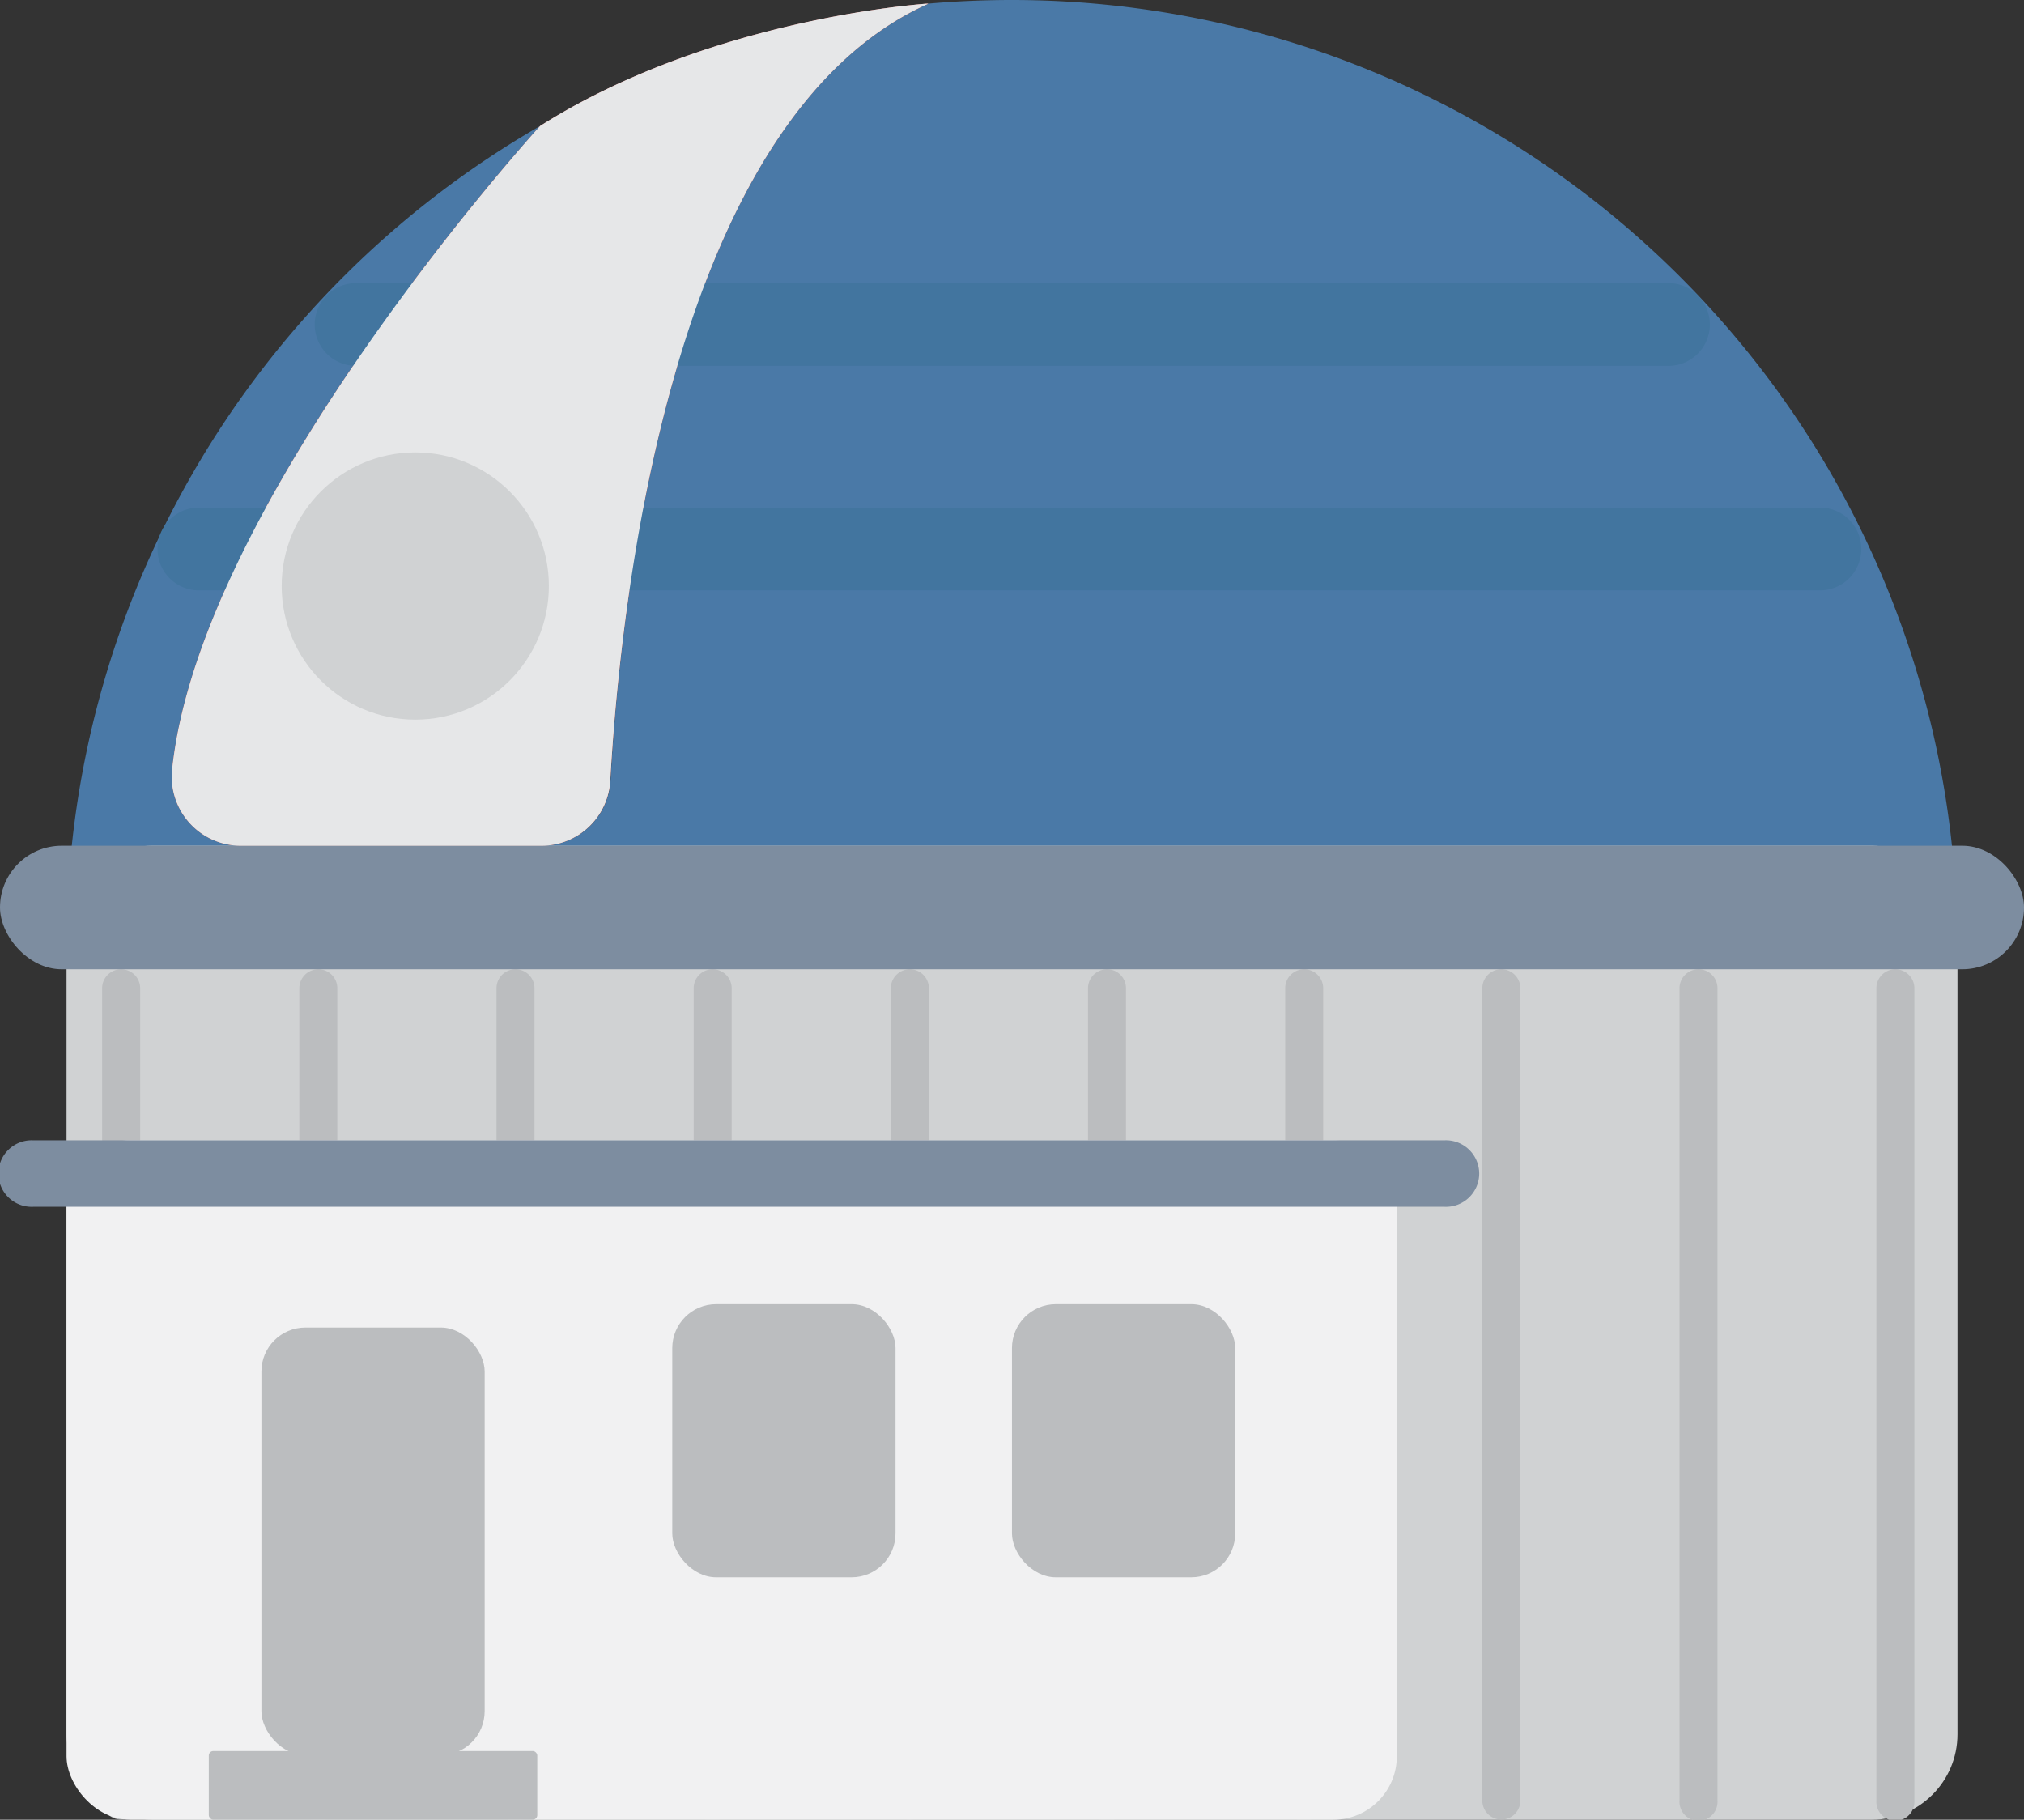 <svg xmlns="http://www.w3.org/2000/svg" viewBox="0 0 261.63 235.22"><rect x="0" y="0" width="261.63" height="235.22" fill="#333333" stroke="none"/><defs><style>.cls-1{fill:#4a79a7;}.cls-2{fill:#ec8d88;}.cls-3{fill:#d0d2d3;}.cls-4{fill:#bbbdbf;}.cls-5{fill:#7d8da0;}.cls-6{fill:#f1f1f2;}.cls-7{fill:#42759f;}.cls-8{fill:#e6e7e8;}</style></defs><g id="Layer_2" data-name="Layer 2"><g id="Layer_1-2" data-name="Layer 1"><path class="cls-1" d="M130.81,0q-5.62,0-11.12.5l.28,0C86.69,15.35,80.19,78,78.92,100.89A8.91,8.91,0,0,1,70,109.32H31.11a8.92,8.92,0,0,1-8.86-9.85c3.65-35,47.58-83.19,47.58-83.19A122.16,122.16,0,0,0,8.6,122.22H253A122.22,122.22,0,0,0,130.81,0Z"/><path class="cls-2" d="M31.11,109.32H70a8.91,8.91,0,0,0,8.89-8.43C80.19,78,86.69,15.35,120,.48l-.28,0C116.72.72,90.78,3,69.83,16.28h0S25.9,64.43,22.25,99.47A8.92,8.92,0,0,0,31.11,109.32Z"/><rect class="cls-3" x="8.6" y="109.32" width="244.43" height="125.9" rx="11.05"/><path class="cls-4" d="M245,125.29a2.45,2.45,0,0,0-2.45,2.45v105a2.46,2.46,0,1,0,4.91,0v-105A2.46,2.46,0,0,0,245,125.29Z"/><path class="cls-4" d="M219.56,125.29a2.46,2.46,0,0,0-2.46,2.45v105a2.46,2.46,0,1,0,4.91,0v-105A2.45,2.45,0,0,0,219.56,125.29Z"/><path class="cls-4" d="M194.07,125.29a2.46,2.46,0,0,0-2.46,2.45v105a2.46,2.46,0,0,0,4.92,0v-105A2.46,2.46,0,0,0,194.07,125.29Z"/><path class="cls-4" d="M168.58,125.29a2.45,2.45,0,0,0-2.45,2.45v105a2.46,2.46,0,1,0,4.91,0v-105A2.46,2.46,0,0,0,168.58,125.29Z"/><path class="cls-4" d="M143.1,125.29a2.46,2.46,0,0,0-2.46,2.45v105a2.46,2.46,0,1,0,4.91,0v-105A2.45,2.45,0,0,0,143.1,125.29Z"/><path class="cls-4" d="M117.61,125.29a2.46,2.46,0,0,0-2.46,2.45v105a2.46,2.46,0,0,0,4.92,0v-105A2.46,2.46,0,0,0,117.61,125.29Z"/><path class="cls-4" d="M92.12,125.29a2.45,2.45,0,0,0-2.45,2.45v105a2.46,2.46,0,1,0,4.91,0v-105A2.46,2.46,0,0,0,92.12,125.29Z"/><path class="cls-4" d="M66.63,125.29a2.45,2.45,0,0,0-2.45,2.45v105a2.46,2.46,0,1,0,4.91,0v-105A2.46,2.46,0,0,0,66.63,125.29Z"/><path class="cls-4" d="M41.15,125.29a2.46,2.46,0,0,0-2.46,2.45v105a2.46,2.46,0,1,0,4.91,0v-105A2.45,2.45,0,0,0,41.15,125.29Z"/><path class="cls-4" d="M15.66,125.29a2.46,2.46,0,0,0-2.46,2.45v105a2.46,2.46,0,0,0,4.92,0v-105A2.46,2.46,0,0,0,15.66,125.29Z"/><rect class="cls-5" y="109.32" width="261.63" height="15.97" rx="7.98"/><rect class="cls-6" x="8.6" y="147.4" width="171.96" height="87.82" rx="8.21"/><rect class="cls-4" x="33.79" y="171.6" width="28.86" height="55.27" rx="5.68"/><rect class="cls-4" x="86.9" y="168.58" width="28.86" height="35.31" rx="5.68"/><rect class="cls-4" x="130.81" y="168.58" width="28.86" height="35.31" rx="5.68"/><path class="cls-5" d="M186.7,147.4H4.3a4.3,4.3,0,1,0,0,8.59H186.7a4.3,4.3,0,1,0,0-8.59Z"/><path class="cls-7" d="M45.8,47.29H215.44a5.35,5.35,0,1,0,0-10.69H45.8a5.35,5.35,0,0,0,0,10.69Z"/><path class="cls-7" d="M235.48,65.62h-210a5.35,5.35,0,0,0,0,10.69h210a5.35,5.35,0,0,0,0-10.69Z"/><path class="cls-8" d="M31.11,109.32H70a8.91,8.91,0,0,0,8.89-8.43C80.19,78,86.69,15.35,120,.48l-.28,0C116.72.72,90.78,3,69.83,16.28h0S25.9,64.43,22.25,99.47A8.92,8.92,0,0,0,31.11,109.32Z"/><circle class="cls-3" cx="53.68" cy="75.75" r="17.27"/><rect class="cls-4" x="26.99" y="226.34" width="42.46" height="8.87" rx="0.58"/></g></g></svg>